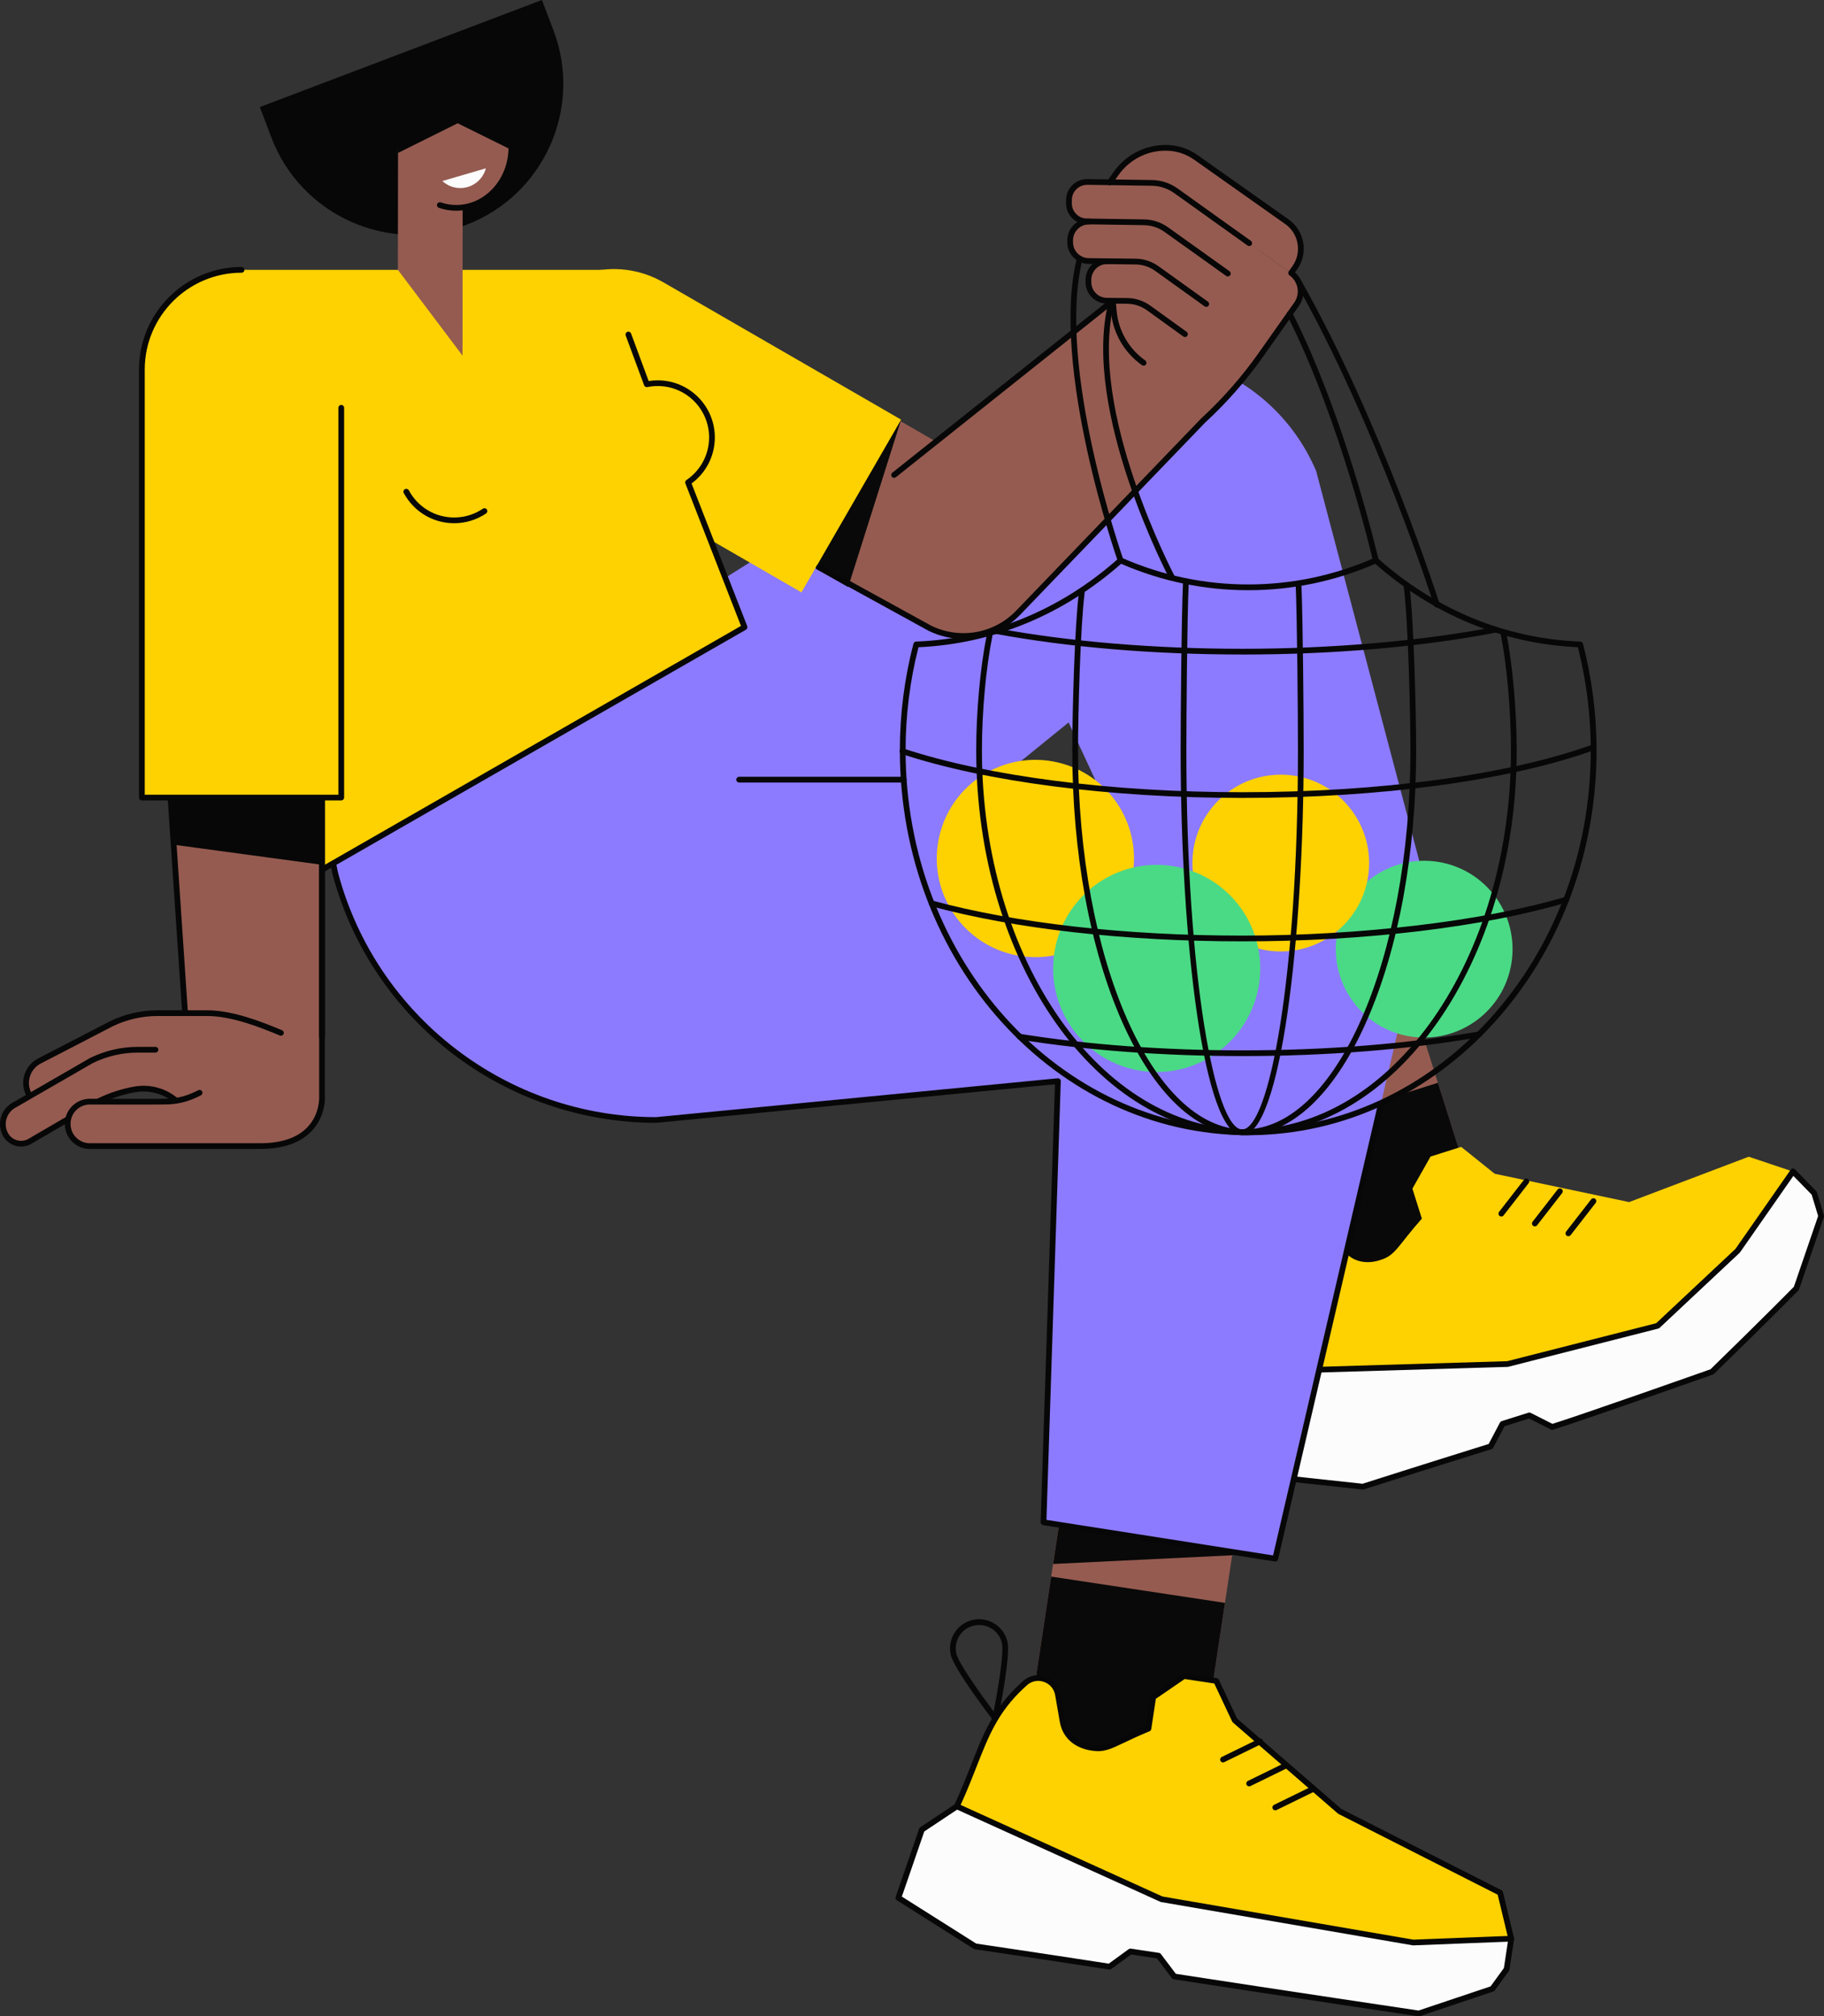 <svg xmlns="http://www.w3.org/2000/svg" width="977.38" height="1080" viewBox="0 0 977.38 1080"><rect x="0" y="0" width="977.38" height="1080" fill="#333333" stroke="none"/><g id="a"/><g id="b"><g id="c"><g id="d"><g><g><g><path d="M684.4 497.42h86.85v183.33H684.4z" transform="translate(-143.45 246.12) rotate(-17.5)" fill="#955b50"/><path d="M753.74 526.86 680.24 582.56 658.85 514.72 741.68 488.6 753.74 526.86z" fill="#090909"/><path d="M698.81 591.01h86.85v87.52H698.81z" transform="translate(-156.52 252.56) rotate(-17.5)" fill="#090909"/><g><path d="M689.03 734.14c-.66-30.59-6.6-47.38 2.78-71.93l.82-2.14c3-7.86 13.53-9.25 18.46-2.44l8.26 11.4c8.03 11.08 20.57 5.7 20.75 5.7 7.74-2.44 9.16-7.77 21.79-22.01l-5.06-16.05 9.72-17.2 16.41-5.18 17.96 14.39 72.03 15.18 64.1-24.3 23.68 7.95-6.25 31.33-73.76 72.97-75.74 7.33-115.96-5.01z" fill="#fed101"/><g><path d="M677.83 753.3l11.2-19.17 118.77-3.54 80.42-20.48 42.88-40.19 29.66-42.51 11.36 11.66 3.72 12.26-13.28 38.71s-14.97 15.28-45.18 44.69c0 0-68.17 24.1-85.67 29.56l-12.25-6.2-14.36 4.53-6.38 12.07c-38.34 11.94-68.47 21.59-68.47 21.59l-47.74-5.18-4.7-37.81z" fill="#fcfcfc"/><path d="M730.28 797.83c-.06.0-.11.0-.17.0l-47.74-5.17c-.71-.08-1.27-.63-1.36-1.34l-4.7-37.81c-.04-.33.03-.67.2-.96l11.2-19.17c.27-.46.75-.74 1.28-.76l118.6-3.54 79.87-20.34 42.48-39.81 29.57-42.38c.26-.38.68-.62 1.14-.65.44-.03.9.13 1.22.46l11.36 11.66c.17.18.3.39.37.63l3.72 12.26c.09.31.09.64-.02.94l-13.27 38.71c-.08.22-.2.41-.36.58-.15.15-15.33 15.63-45.2 44.71-.16.15-.35.27-.56.35-.68.24-68.39 24.17-85.72 29.58-.38.12-.8.09-1.15-.09l-11.69-5.91-13.16 4.15-6.08 11.51c-.19.36-.51.63-.9.75-37.89 11.8-68.16 21.48-68.46 21.58-.15.05-.31.07-.47.07zm-46.37-8.11 46.21 5.01c3.28-1.05 32-10.22 67.56-21.3l6.08-11.5c.19-.36.51-.63.9-.75l14.36-4.53c.38-.12.8-.09 1.16.09l11.69 5.91c17.52-5.53 79.68-27.47 84.7-29.25 27.64-26.91 42.61-42.09 44.67-44.18l13-37.91-3.47-11.43-9.8-10.06-28.6 40.98c-.06.09-.13.17-.21.24l-42.88 40.19c-.19.18-.42.3-.67.37l-80.42 20.48c-.11.03-.22.04-.33.05l-117.92 3.52-10.51 17.98 4.49 36.09z" fill="#070707"/></g><path d="M686.8 684.98c-.23.0-.47-.05-.68-.16-1.23-.61-30.21-15-35.19-21.13-2.59-3.19-3.79-7.21-3.36-11.3.42-4.09 2.42-7.77 5.61-10.37 6.59-5.35 16.31-4.34 21.67 2.25 4.98 6.13 13.1 37.46 13.45 38.79.15.58-.05 1.2-.52 1.58-.28.23-.62.34-.97.34zm-23.93-43.33c-2.73.0-5.48.9-7.76 2.75-2.56 2.08-4.15 5.02-4.49 8.3-.34 3.28.62 6.49 2.69 9.05 3.38 4.17 21.47 13.87 31.13 18.79-2.82-10.47-8.6-30.16-11.99-34.33-2.43-3-5.99-4.55-9.58-4.55z" fill="#070707"/><g><path d="M804.47 651.59c-.33.0-.66-.11-.94-.32-.67-.52-.79-1.49-.27-2.16l13.42-17.27c.52-.67 1.49-.79 2.16-.27.67.52.79 1.49.27 2.16l-13.42 17.27c-.3.39-.76.59-1.22.59z" fill="#070707"/><path d="M822.43 656.87c-.33.0-.66-.11-.94-.32-.67-.52-.79-1.49-.27-2.16l13.42-17.27c.52-.67 1.48-.79 2.16-.27.67.52.79 1.49.27 2.16l-13.42 17.27c-.3.39-.76.59-1.22.59z" fill="#070707"/><path d="M840.4 662.15c-.33.0-.66-.11-.94-.32-.67-.52-.79-1.49-.27-2.16l13.42-17.27c.52-.67 1.49-.79 2.16-.27.67.52.79 1.49.27 2.16l-13.42 17.27c-.3.39-.76.59-1.22.59z" fill="#070707"/></g></g></g><path d="M556.24 204.19l-.06-.08L196.06 430.63l7.91 77.74c60.36 53.25 133.58 59.35 200.67 14.88l167.97-136.3 93.38 201.21 114.27-52.39-75.01-283.49c-24.86-58.27-95.41-80.55-149.03-48.09z" fill="#8c7bff"/></g><g><g><g><path d="M563.03 754.1h94.18v191.18H563.03z" transform="translate(133.9 -81.67) rotate(8.6)" fill="#955b50"/><path d="M660.26 833.04 564.31 837.69 577.85 748.13 670.97 762.21 660.26 833.04z" fill="#090909"/><path d="M555.75 850.96h94.18v93.77H555.75z" transform="translate(141.02 -80.04) rotate(8.6)" fill="#090909"/></g><g><path d="M549.04 901.69l-1.7 1.59c-19.49 18.17-21.57 36.11-34.61 64.26l103.35 56.28 163.28 26.78 30.43-12.19-5.94-24.62-85.95-43.58-56.26-48.77-9.94-21.11-17.25-2.61-16.52 11.32-2.55 16.87c-17.85 7.32-21.53 11.55-29.66 10.32-.17-.08-13.98-.78-16.35-14.45l-2.44-14.07c-1.46-8.4-11.66-11.83-17.9-6.02z" fill="#fed101"/><path d="M779.36 1052.13c-.08.0-.17.0-.25-.02l-163.28-26.78c-.17-.03-.33-.08-.49-.17l-103.35-56.28c-.71-.39-1-1.26-.66-1.99 3.72-8.02 6.6-15.36 9.14-21.83 6.51-16.59 11.66-29.69 25.82-42.9l1.7-1.59c3.35-3.12 7.94-4.11 12.28-2.66 4.34 1.46 7.4 5.02 8.18 9.54l2.44 14.07c1.83 10.55 10.98 12.72 14.83 13.16.1.01.19.02.27.04 5 .75 8.18-.77 15.15-4.1 3.32-1.58 7.4-3.53 12.86-5.79l2.42-16.01c.06-.42.3-.8.65-1.04l16.52-11.32c.32-.22.71-.31 1.1-.25l17.25 2.61c.51.08.94.4 1.16.86l9.8 20.81 55.87 48.43 85.78 43.5c.4.2.69.57.8 1.01l5.94 24.62c.18.74-.21 1.5-.92 1.79l-30.43 12.19c-.18.07-.38.11-.57.11zm-162.78-29.79 162.6 26.67 28.8-11.54-5.46-22.64-85.32-43.26c-.11-.06-.22-.13-.31-.21l-56.26-48.77c-.16-.14-.29-.31-.38-.51l-9.59-20.37-15.84-2.4-15.47 10.6-2.45 16.21c-.08.53-.44.99-.94 1.19-5.78 2.37-10.06 4.42-13.51 6.06-7.34 3.5-11.02 5.26-16.97 4.36-.02.0-.03.0-.04.0-3.68-.43-15.35-2.78-17.59-15.69l-2.44-14.07c-.59-3.38-2.88-6.05-6.13-7.15-3.25-1.1-6.69-.35-9.2 1.99h0l-1.7 1.59c-13.65 12.73-18.69 25.55-25.06 41.77-2.42 6.16-5.14 13.1-8.61 20.69l101.86 55.47zm-67.54-120.65h0z" fill="#070707"/><g><path d="M809.79 1038.4l-52.52 2.06-134.83-23.18-109.72-49.75-18.75 12.46-12.58 36.53 41.16 26.01s31.74 4.66 71.97 10.88l11.19-8.14 15.09 2.28 8.39 11.1c62.89 9.69 131.04 19.82 131.04 19.82l39.45-13.23 7.63-10.51 2.47-16.32z" fill="#fcfcfc"/><path d="M760.24 1080c-.08.0-.15.0-.23-.02-.68-.1-68.88-10.24-131.05-19.82-.39-.06-.75-.27-.99-.59l-8.01-10.6-13.85-2.09-10.68 7.77c-.33.24-.74.34-1.14.28-39.77-6.15-71.64-10.84-71.96-10.88-.21-.03-.42-.11-.6-.22l-41.16-26.01c-.6-.38-.86-1.13-.63-1.8l12.58-36.53c.11-.32.32-.59.6-.78l18.75-12.46c.44-.29 1-.34 1.49-.12l109.54 49.67 134.48 23.12 52.36-2.05c.46-.02.9.17 1.2.51.31.34.44.8.37 1.25l-2.47 16.32c-.04.24-.13.47-.27.67l-7.63 10.51c-.19.26-.45.45-.75.55l-39.45 13.23c-.16.05-.32.08-.49.08zm-130.19-22.78c59.64 9.18 124.6 18.85 130.06 19.67l38.63-12.96 7.12-9.81 2.13-14.12-50.66 1.98c-.1.0-.21.0-.32-.02l-134.83-23.18c-.13-.02-.26-.06-.37-.11l-108.94-49.4-17.6 11.7-12.02 34.88 39.86 25.18c3.44.51 33.69 4.97 71.03 10.74l10.68-7.77c.33-.24.73-.34 1.13-.28l15.09 2.28c.4.06.75.27 1 .59l8.01 10.6z" fill="#070707"/></g><path d="M533.3 921.91c-.47.0-.92-.22-1.22-.6-.85-1.1-20.82-27.12-22.62-34.93-1.93-8.38 3.32-16.77 11.7-18.7 8.38-1.93 16.77 3.32 18.7 11.7h0c1.8 7.8-4.78 39.94-5.06 41.3-.12.59-.57 1.05-1.16 1.19-.11.03-.23.04-.35.04zm-8.64-51.55c-.93.0-1.87.1-2.81.32-6.73 1.55-10.94 8.29-9.39 15.02 1.23 5.32 13.4 22.26 20 31.04 2.1-10.78 5.63-31.34 4.41-36.66h0c-1.33-5.79-6.5-9.71-12.2-9.71z" fill="#070707"/><g><path d="M655.34 943.99c-.57.0-1.11-.32-1.38-.86-.37-.76-.06-1.68.71-2.06l19.92-9.74c.76-.37 1.68-.06 2.06.71.37.76.06 1.68-.71 2.06l-19.92 9.74c-.22.11-.45.16-.67.16z" fill="#070707"/><path d="M669.34 956.82c-.57.0-1.11-.32-1.38-.86-.37-.76-.06-1.68.71-2.06l19.92-9.74c.76-.37 1.68-.06 2.06.71.37.76.06 1.68-.71 2.06l-19.92 9.74c-.22.11-.45.16-.67.16z" fill="#070707"/><path d="M683.35 969.64c-.57.0-1.11-.32-1.38-.86-.37-.76-.06-1.68.71-2.06l19.92-9.74c.76-.37 1.68-.06 2.06.71.37.76.06 1.68-.71 2.06l-19.92 9.74c-.22.11-.45.16-.67.16z" fill="#070707"/></g></g></g><g><path d="M751.85 540.13c11.47-62.3-35.02-119.85-97.64-122.42v-.1H169.04l10.68 50.52c20.89 77.73 91.35 131.76 171.84 131.76l215.31-20.81-7.73 236.28 124.19 19.47 58.17-250.25 10.33-44.45z" fill="#8c7bff"/><path d="M484.26 419.14h-88.19c-.85.0-1.54-.69-1.54-1.54s.69-1.54 1.54-1.54h88.19c.85.0 1.54.69 1.54 1.54s-.69 1.54-1.54 1.54z" fill="#070707"/><path d="M683.35 836.37c-.08.0-.16.0-.24-.02l-124.19-19.47c-.77-.12-1.32-.79-1.3-1.57l7.67-234.54-213.57 20.64h-.02c-81.17.0-152.43-54.65-173.46-132.89l-10.7-50.6c-.18-.83.36-1.65 1.19-1.82.83-.18 1.65.36 1.82 1.19l10.68 50.52c20.65 76.83 90.7 130.55 170.34 130.55l215.16-20.8c.44-.05.88.11 1.2.41.32.3.5.73.48 1.17l-7.68 234.93 121.44 19.04 56.26-242.03c.19-.83 1.02-1.35 1.84-1.15.83.19 1.34 1.02 1.15 1.84l-56.58 243.42c-.16.71-.79 1.19-1.49 1.19z" fill="#070707"/></g></g></g><g><g><g><path d="M523.25 249.09l-25.02 87.4-129.46-71.12c-21.84-12.61-29.33-40.54-16.72-62.39h0c12.61-21.84 40.54-29.33 62.39-16.72l108.82 62.82z" fill="#955b50"/><path d="M482.87 224.77l-28.39 89.69-85.72-49.08c-21.84-12.61-29.33-40.54-16.72-62.39h0c12.61-21.84 40.54-29.33 62.39-16.72l68.43 38.5z" fill="#090909"/><path d="M482.87 224.77l-53.42 92.52-127.28-73.48c-25.55-14.75-34.3-47.42-19.55-72.97h0c14.75-25.55 47.42-34.3 72.97-19.55l127.28 73.48z" fill="#fed101"/></g><g><path d="M689.69 118.85l-48.91-34.55c-4.64-3.27-10.16-5.06-15.83-5.12h0c-10.69-.12-20.76 5.03-26.93 13.76l-3.36 4.75 23.76.35c3.46.05 6.83 1.15 9.65 3.14l63.91 45.14 1.97-2.78c5.65-7.99 3.74-19.05-4.25-24.69z" fill="#955b50"/><path d="M675.25 134.46l-45.1-32.23c-3.81-2.73-8.37-4.22-13.06-4.28l-34.49-.5c-5.36-.06-9.75 4.24-9.81 9.59l-.02 1.75c-.06 5.36 4.24 9.75 9.59 9.81l30.53.46c4.34.05 8.55 1.43 12.08 3.96l38.79 27.71 11.49-16.27z" fill="#955b50"/><path d="M612.84 119l-29.25-.32c-5.54-.06-10.08 4.38-10.15 9.92v1.08c-.07 5.54 4.37 10.08 9.91 10.15l25.06.28c4.12.05 8.13 1.36 11.48 3.76l32.35 23.16 11.49-16.27-38.85-27.82c-3.51-2.52-7.72-3.89-12.04-3.94z" fill="#955b50"/><path d="M609.24 183.84l41.03 28.98 24.98-78.36-69.08-48.79-9.66 68.72c-1.61 11.43 3.31 22.8 12.74 29.46z" fill="#955b50"/><path d="M691.9 146.27 629 101.84l-24.28 67.02-9.28-6.55L479.1 254.4l-1.72 57.86c9.8 29.3 47.2 37.74 68.62 15.48l98.67-102.48c11.51-10.59 21.87-22.38 30.9-35.16l19.19-27.17c3.81-5.39 2.52-12.85-2.87-16.65z" fill="#955b50"/><path d="M479.1 255.93c-.45.0-.9-.2-1.2-.58-.53-.66-.42-1.63.24-2.16l117.19-93.3c.44-.35 1.04-.43 1.56-.21.52.22.87.71.93 1.27l.52 5.6c.99 10.67 6.58 20.34 15.34 26.52.69.49.86 1.45.37 2.14-.49.69-1.45.86-2.14.37-9.49-6.7-15.55-17.18-16.62-28.74l-.26-2.77-114.97 91.53c-.28.23-.62.33-.96.33z" fill="#070707"/><path d="M516.25 342.2c-6.32.0-12.71-1.42-18.69-4.34l-59.46-32.66c-.74-.41-1.02-1.34-.61-2.09.41-.74 1.34-1.02 2.09-.61l59.4 32.63c15.35 7.48 33.67 4.27 45.52-8.04l99.08-102.91c11.48-10.57 21.8-22.31 30.75-34.98l19.19-27.17c3.31-4.69 2.16-11.22-2.57-14.56-.69-.49-.86-1.45-.37-2.14l1.97-2.78c2.5-3.53 3.46-7.82 2.73-12.08-.73-4.26-3.08-7.98-6.61-10.47l-48.77-34.45c-4.4-3.11-9.57-4.78-14.96-4.84-10.21-.17-19.78 4.79-25.66 13.11l-3.36 4.75c-.49.69-1.45.86-2.14.37-.69-.49-.86-1.45-.37-2.14l3.36-4.75c6.46-9.15 17-14.58 28.2-14.41 6.02.07 11.79 1.93 16.7 5.4l48.77 34.45c4.2 2.97 6.99 7.39 7.87 12.46.87 5.07-.28 10.17-3.25 14.37l-1.13 1.6c5.09 4.52 6.09 12.24 2.1 17.89l-19.19 27.17c-9.07 12.85-19.54 24.76-31.12 35.4l-99.02 102.85c-8.18 8.49-19.21 12.97-30.45 12.97z" fill="#070707"/><path d="M657.89 148.07c-.31.0-.62-.09-.89-.29l-32.92-23.51c-3.29-2.36-7.16-3.62-11.21-3.67l-30.53-.46c-3-.03-5.8-1.23-7.9-3.38s-3.24-4.98-3.2-7.98l.02-1.75c.07-6.15 5.1-11.11 11.24-11.11h.12l34.5.5c5.02.06 9.84 1.63 13.93 4.56l39.23 28.03c.69.49.85 1.45.36 2.14-.49.69-1.45.85-2.14.36l-39.23-28.03c-3.58-2.56-7.79-3.94-12.18-3.99l-34.49-.5c-4.54.01-8.2 3.57-8.25 8.07l-.02 1.75c-.02 2.18.8 4.24 2.33 5.8s3.57 2.43 5.75 2.45l30.54.46c4.67.05 9.15 1.52 12.95 4.24l32.91 23.51c.69.49.85 1.45.36 2.14-.3.42-.77.64-1.25.64z" fill="#070707"/><path d="M608.41 140.07l-15.11-.15c-5.49-.05-9.99 4.35-10.05 9.85v1.23c-.07 5.51 4.35 10.02 9.85 10.07l10.89.1c4.12.05 8.13 1.36 11.48 3.76l25.38 18.24 11.49-16.27-31.88-22.89c-3.51-2.52-7.72-3.89-12.04-3.94z" fill="#955b50"/><path d="M634.96 180.52c-.31.0-.63-.09-.9-.29l-19.5-14.06c-3.11-2.23-6.77-3.43-10.6-3.47l-10.89-.1c-3.07-.03-5.95-1.25-8.1-3.45-2.15-2.2-3.32-5.1-3.28-8.17v-1.23c.08-6.29 5.23-11.37 11.51-11.37h.11c.85.0 1.53.7 1.52 1.55.0.84-.69 1.52-1.54 1.52-.03.0-.06.0-.1.0-4.6.0-8.37 3.72-8.42 8.33v1.23c-.04 2.25.82 4.38 2.39 5.99 1.58 1.61 3.69 2.51 5.94 2.53l10.89.1c4.46.05 8.73 1.45 12.36 4.05l19.5 14.06c.69.5.84 1.46.35 2.15-.3.42-.77.64-1.25.64z" fill="#070707"/><path d="M646.37 164.38c-.31.0-.62-.09-.89-.29l-26.47-18.98c-3.11-2.23-6.78-3.43-10.6-3.47l-25.07-.28c-6.38-.07-11.51-5.32-11.44-11.7v-1.08c.05-3.09 1.28-5.98 3.49-8.15 2.21-2.16 5.14-3.33 8.22-3.3.85.0 1.53.71 1.52 1.55.0.84-.7 1.52-1.54 1.52-.04.0-.08.0-.11.0-2.23.0-4.34.86-5.94 2.42-1.62 1.59-2.53 3.71-2.56 5.98v1.08c-.06 4.69 3.71 8.54 8.39 8.59l25.06.28c4.46.05 8.73 1.45 12.36 4.05l26.47 18.98c.69.49.85 1.45.35 2.14-.3.42-.77.64-1.25.64z" fill="#070707"/></g><g><path d="M668.83 608.03c-102.92.0-186.65-92.44-186.65-206.06.0-19.42 2.45-38.65 7.29-57.18.17-.65.75-1.12 1.43-1.15 39.9-1.52 77.43-16.95 108.54-44.62.45-.4 1.09-.5 1.64-.26 21.57 9.48 44.36 14.28 67.76 14.28s46.19-4.81 67.76-14.28c.55-.24 1.19-.14 1.64.26 31.1 27.67 68.64 43.1 108.54 44.62.68.03 1.26.49 1.43 1.15 4.83 18.52 7.29 37.76 7.29 57.18.0 113.62-83.73 206.06-186.64 206.06zm-176.67-261.36c-4.58 17.93-6.9 36.53-6.9 55.3.0 111.93 82.35 202.99 183.57 202.99s183.57-91.06 183.57-202.99c0-18.77-2.32-37.37-6.9-55.3-39.88-1.78-77.38-17.22-108.58-44.69-21.69 9.39-44.59 14.15-68.09 14.15s-46.4-4.76-68.09-14.15c-31.2 27.47-68.7 42.91-108.58 44.69z" fill="#070707"/><circle cx="763.11" cy="508.37" r="47.35" transform="translate(139.07 1180.19) rotate(-80.78)" fill="#4ada85"/><circle cx="686.29" cy="462.28" r="47.35" fill="#fed101"/><circle cx="554.82" cy="459.86" r="52.84" transform="translate(-20.21 894.18) rotate(-76.72)" fill="#fed101"/><path d="M667.9 608.03c-79.85.0-144.81-92.44-144.81-206.06.0-20.87 2.16-44.51 5.63-61.7.17-.83.98-1.38 1.81-1.2.83.17 1.37.98 1.2 1.81-3.44 17-5.57 40.41-5.57 61.09.0 111.93 63.58 202.99 141.74 202.99s141.74-91.06 141.74-202.99c0-21.3-2.19-45.88-5.57-62.63-.17-.83.37-1.64 1.2-1.81.84-.17 1.64.37 1.81 1.2 3.42 16.93 5.63 41.75 5.63 63.24.0 113.62-64.96 206.06-144.81 206.06z" fill="#070707"/><circle cx="619.78" cy="518.68" r="55.48" transform="translate(8.52 1047.38) rotate(-80.78)" fill="#4ada85"/><path d="M666.71 608.03c-24.84.0-48.09-21.6-65.46-60.82-17.2-38.82-26.67-90.4-26.67-145.24.0-19.83 1.22-66.37 3.55-84.64.11-.84.87-1.42 1.72-1.33.84.11 1.44.88 1.33 1.72-2.28 17.87-3.53 65.03-3.53 84.25.0 111.93 39.95 202.99 89.06 202.99s89.06-91.06 89.06-202.99c0-20.26-1.25-69.45-3.53-87.32-.11-.84.49-1.61 1.33-1.72.85-.09 1.61.49 1.72 1.33 2.3 18 3.55 67.38 3.55 87.71.0 54.84-9.47 106.42-26.67 145.24-17.37 39.22-40.62 60.82-65.47 60.82z" fill="#070707"/><path d="M665.61 608.03c-20.64.0-32.97-104.77-32.97-206.06.0-18.36.42-70.82 1.23-89.12.04-.85.82-1.52 1.6-1.47.85.04 1.5.75 1.47 1.6-.81 18.26-1.23 70.65-1.23 88.98.0 121.42 15.46 202.99 29.89 202.99s29.9-81.57 29.9-202.99c0-18.32-.42-70.69-1.23-88.98-.04-.85.62-1.56 1.47-1.6.78-.06 1.56.62 1.6 1.47.81 18.34 1.23 70.78 1.23 89.12.0 101.29-12.33 206.06-32.97 206.06z" fill="#070707"/><path d="M665.71 565.66c-42.13.0-83.51-3.07-119.66-8.89-.84-.14-1.41-.92-1.27-1.76.14-.84.92-1.41 1.76-1.27 35.99 5.79 77.2 8.85 119.17 8.85 45.07.0 88.87-3.5 126.68-10.11.84-.14 1.63.41 1.78 1.25.15.84-.41 1.63-1.25 1.78-37.98 6.64-81.97 10.15-127.21 10.15z" fill="#070707"/><path d="M665.71 504.21c-62.97.0-122.26-6.7-166.95-18.88-.82-.22-1.3-1.07-1.08-1.89.22-.82 1.07-1.31 1.89-1.08 44.44 12.1 103.44 18.77 166.14 18.77s128.67-7.57 173.15-20.76c.81-.24 1.67.23 1.91 1.04.24.81-.22 1.67-1.04 1.91-44.75 13.27-108.17 20.89-174.02 20.89z" fill="#070707"/><path d="M665.71 427.39c-70.81.0-137.36-8.59-182.6-23.57-.81-.27-1.24-1.14-.98-1.94.27-.81 1.13-1.24 1.94-.98 44.94 14.88 111.14 23.42 181.63 23.42 73.97.0 142.19-9.23 187.17-25.32.79-.29 1.68.13 1.96.93.29.8-.13 1.68-.93 1.96-45.3 16.21-113.89 25.5-188.2 25.5z" fill="#070707"/><path d="M665.71 350.57c-47.4.0-93.15-3.83-132.3-11.07-.83-.15-1.39-.96-1.23-1.79.15-.83.95-1.4 1.79-1.23 38.97 7.21 84.52 11.02 131.74 11.02s95.79-4.06 135.61-11.75c.83-.17 1.64.38 1.8 1.22.16.83-.38 1.64-1.22 1.8-40.01 7.72-87.11 11.81-136.2 11.81z" fill="#070707"/><path d="M600.46 301.71c-.63.0-1.23-.39-1.45-1.02-.37-1.04-36.5-104.57-21.93-162.51.21-.82 1.05-1.33 1.86-1.11.82.21 1.32 1.04 1.12 1.86-14.34 57.05 21.49 159.71 21.85 160.74.28.8-.14 1.68-.94 1.96-.17.06-.34.09-.51.09z" fill="#070707"/><path d="M737.21 301.71c-.7.0-1.33-.48-1.5-1.2-.17-.74-17.17-74.56-46.01-131.67-.38-.76-.08-1.68.68-2.06.75-.38 1.68-.08 2.06.68 29.01 57.45 46.09 131.63 46.26 132.37.19.83-.33 1.65-1.16 1.84-.11.03-.23.04-.34.04z" fill="#070707"/><path d="M628.12 310.93c-.55.0-1.08-.3-1.36-.81-.48-.89-47.4-90.12-32.81-148.18.21-.82 1.04-1.32 1.86-1.11.82.21 1.32 1.04 1.12 1.86-14.31 56.93 32.07 145.11 32.54 145.99.4.75.11 1.68-.63 2.08-.23.12-.48.18-.72.18z" fill="#070707"/><path d="M769.93 325.44c-.65.0-1.26-.42-1.46-1.07-.3-.95-30.6-96.06-74.09-172.88-.42-.74-.16-1.68.58-2.09.74-.42 1.67-.16 2.09.58 43.65 77.1 74.04 172.51 74.34 173.46.26.81-.19 1.67-1 1.93-.15.05-.31.07-.46.07z" fill="#070707"/></g></g><g><path d="M398.95 335.93 167.68 468.63 129.44 144.54H322.95L398.95 335.93z" fill="#fed101"/><path d="M167.68 470.16c-.53.0-1.05-.28-1.33-.77-.42-.74-.17-1.68.57-2.1l230.13-132.04-29.79-76.31c-.26-.67-.02-1.43.57-1.83 7.6-5.13 12.14-13.66 12.14-22.82.0-15.18-12.35-27.52-27.52-27.52-1.87.0-3.74.19-5.55.56-.74.15-1.49-.26-1.75-.97l-9.87-26.65c-.29-.8.11-1.68.91-1.97.8-.3 1.68.11 1.97.91l9.42 25.44c1.6-.26 3.23-.38 4.86-.38 16.87.0 30.6 13.73 30.6 30.59.0 9.77-4.64 18.9-12.48 24.66l29.84 76.42c.28.71.0 1.51-.67 1.89l-231.27 132.7c-.24.14-.5.2-.76.2z" fill="#070707"/><path d="M243.35 280.25c-11.31.0-21.65-6.2-26.99-16.17-.4-.75-.12-1.68.63-2.08.75-.4 1.68-.12 2.08.63 4.8 8.98 14.11 14.55 24.28 14.55 5.52.0 10.84-1.62 15.39-4.7.71-.48 1.66-.29 2.13.41.47.7.29 1.66-.41 2.13-5.06 3.42-10.97 5.23-17.11 5.23z" fill="#070707"/></g><g><g><g><path d="M15.2 585.61l1.98 4.04 33.87-8.66 15.76-17.59h83.72v-10.17h0c-6.54.0-24.63-10.55-39.38-10.55H84.29c-8.61.0-17.11 1.98-24.84 5.79l-38.19 19.35c-6.58 3.24-9.3 11.2-6.06 17.79z" fill="#955b50"/><path d="M52.95 589.78l-37.44 21.81c-4.74 2.33-10.47.37-12.79-4.37l-.04-.08c-2.79-5.72-.43-12.63 5.28-15.44l41-23.66c7.73-3.81 16.22-5.79 24.84-5.79h76.73v37.28h-45.55l-9.31-8.87c-6.2-5.91-14.82-8.63-23.26-7.19-5.55.95-12.25 2.8-19.45 6.32z" fill="#955b50"/><path d="M100.76 566.17l71.79 21V419.56H90.86L100.76 566.17z" fill="#955b50"/><path d="M172.55 556.98c-.85.0-1.54-.69-1.54-1.54v-134.35H92.5l8.2 121.49c.06.85-.58 1.58-1.43 1.64-.85.04-1.58-.58-1.64-1.43l-8.31-123.13c-.03-.42.12-.84.41-1.15.29-.31.7-.49 1.12-.49h81.69c.85.0 1.54.69 1.54 1.54v135.89c0 .85-.69 1.54-1.54 1.54z" fill="#070707"/><path d="M93.93 452.56 172.55 463.2V419.56H90.86L93.93 452.56z" fill="#070707"/><path d="M11.28 614.11c-1.2.0-2.4-.2-3.57-.6-2.81-.96-5.07-2.96-6.37-5.62-3.19-6.54-.51-14.39 5.95-17.57l40.91-23.61c7.98-3.94 16.81-5.99 25.61-5.99h9.5c.85.0 1.54.69 1.54 1.54s-.69 1.54-1.54 1.54h-9.5c-8.33.0-16.69 1.95-24.16 5.63l-40.91 23.61c-5.03 2.48-7.08 8.49-4.67 13.44.98 2 2.61 3.45 4.64 4.14 2.03.69 4.2.55 6.12-.39l37.34-21.76c6.49-3.17 13.17-5.34 19.96-6.5 8.54-1.47 17.21 1.04 23.79 6.86.64.56.69 1.53.13 2.17-.56.63-1.53.69-2.17.13-5.88-5.2-13.61-7.43-21.24-6.13-6.5 1.11-12.91 3.19-19.03 6.18l-37.34 21.76c-1.61.8-3.31 1.19-5 1.19z" fill="#070707"/><path d="M94.84 589.52c-2.03.34-4.21.53-6.62.53-.89.09-27.03.06-40.09.03-6.54-.02-11.86 5.28-11.86 11.82v.17c0 6.52 5.29 11.81 11.81 11.81h91.29c34.71.0 33.16-26.37 33.16-26.37v-13.34h-30.4c-24.96.0-30.84 12.59-47.3 15.35z" fill="#955b50"/><path d="M139.38 615.42H48.09c-7.36.0-13.35-5.99-13.35-13.35v-.17c0-3.57 1.39-6.93 3.92-9.45 2.53-2.52 5.88-3.91 9.44-3.91h.03c15.41.04 38.77.06 39.95-.03 2.38.0 4.46-.17 6.5-.52 4.85-.81 8.62-2.51 11.67-4.05.76-.38 1.68-.08 2.07.67.38.76.08 1.68-.67 2.07-3.06 1.56-7.26 3.46-12.55 4.35-2.2.37-4.45.55-6.85.55-2.83.12-39.74.03-40.12.03h-.02c-2.75.0-5.33 1.07-7.27 3.01-1.95 1.94-3.02 4.53-3.02 7.27v.17c0 5.67 4.61 10.28 10.28 10.28h91.29c11.45.0 20-2.92 25.43-8.67 6.65-7.05 6.21-15.99 6.2-16.08v-171.62c0-.85.68-1.54 1.53-1.54s1.54.69 1.54 1.54v171.53c.02.33.51 10.27-7.04 18.27-6.03 6.39-15.33 9.63-27.66 9.63z" fill="#070707"/></g><path d="M15.2 587.15c-.58.0-1.14-.33-1.4-.9-3.37-7.35-.32-15.91 6.94-19.49l38.01-19.66c7.92-3.9 16.75-5.96 25.55-5.96h26.86c14.03.0 30.45 6.75 38.34 10l1.62.66c.79.32 1.16 1.22.84 2-.32.78-1.21 1.16-2 .84l-1.63-.67c-7.71-3.17-23.75-9.77-37.17-9.77h-26.86c-8.33.0-16.69 1.95-24.16 5.63l-38.01 19.66c-5.78 2.85-8.2 9.63-5.53 15.46.35.77.01 1.68-.76 2.04-.21.09-.42.14-.64.14z" fill="#070707"/></g><g><path d="M129.44 144.54h0c29.48.0 53.42 23.94 53.42 53.42v229.23H76.02V197.95c0-29.48 23.94-53.42 53.42-53.42z" fill="#fed101"/><path d="M182.86 428.72H76.02c-.85.0-1.54-.69-1.54-1.54V197.95c0-30.3 24.65-54.95 54.96-54.95.85.0 1.54.69 1.54 1.54s-.69 1.54-1.54 1.54c-28.61.0-51.88 23.27-51.88 51.88v227.7h103.76V218.42c0-.85.69-1.54 1.54-1.54s1.54.69 1.54 1.54v208.76c0 .85-.69 1.54-1.54 1.54z" fill="#070707"/></g></g></g><g><path d="M232.25 25.49h0c44.62.0 80.84 36.22 80.84 80.84v17.4H151.41v-17.4c0-44.62 36.22-80.84 80.84-80.84z" transform="translate(475.86 61.95) rotate(159.22)" fill="#070707"/><path d="M213.21 144.54 213.29 78.16 247.94 78.21 247.85 190.49 213.21 144.54z" fill="#955b50"/><ellipse cx="243.93" cy="78.37" rx="32.96" ry="30.1" transform="translate(165.24 322.19) rotate(-89.92)" fill="#955b50"/><path d="M237.04 96.97c2.18 2 4.98 3.35 8.14 3.68 7.06.73 13.42-3.85 15.18-10.5l-23.32 6.82z" fill="#fcfcfc"/><path d="M244.49 112.87h-.04c-3.16.0-6.28-.53-9.27-1.55-.8-.27-1.23-1.15-.96-1.95.27-.8 1.15-1.23 1.95-.96 2.67.91 5.46 1.38 8.28 1.38h.03c15.42.0 27.98-13.79 28-30.77.01-8.25-2.91-16.01-8.22-21.84-5.27-5.79-12.28-8.99-19.73-9h-.04c-14.4.0-26.36 11.86-27.85 27.6-.08.84-.84 1.49-1.67 1.38-.84-.08-1.47-.83-1.39-1.67 1.63-17.33 14.91-30.38 30.9-30.38h.04c8.32.01 16.14 3.56 22 10 5.83 6.4 9.03 14.89 9.02 23.91-.02 18.67-13.96 33.84-31.07 33.84z" fill="#070707"/><path d="M245.25 66.03l28.66 14.16c.06-.84.12-1.68.12-2.54.02-18.12-13.37-32.82-29.91-32.84-16.54-.02-31.03 15.37-31.06 33.49.0 1.23.07 2.44.19 3.63l32-15.9z" fill="#070707"/></g></g></g></g></svg>